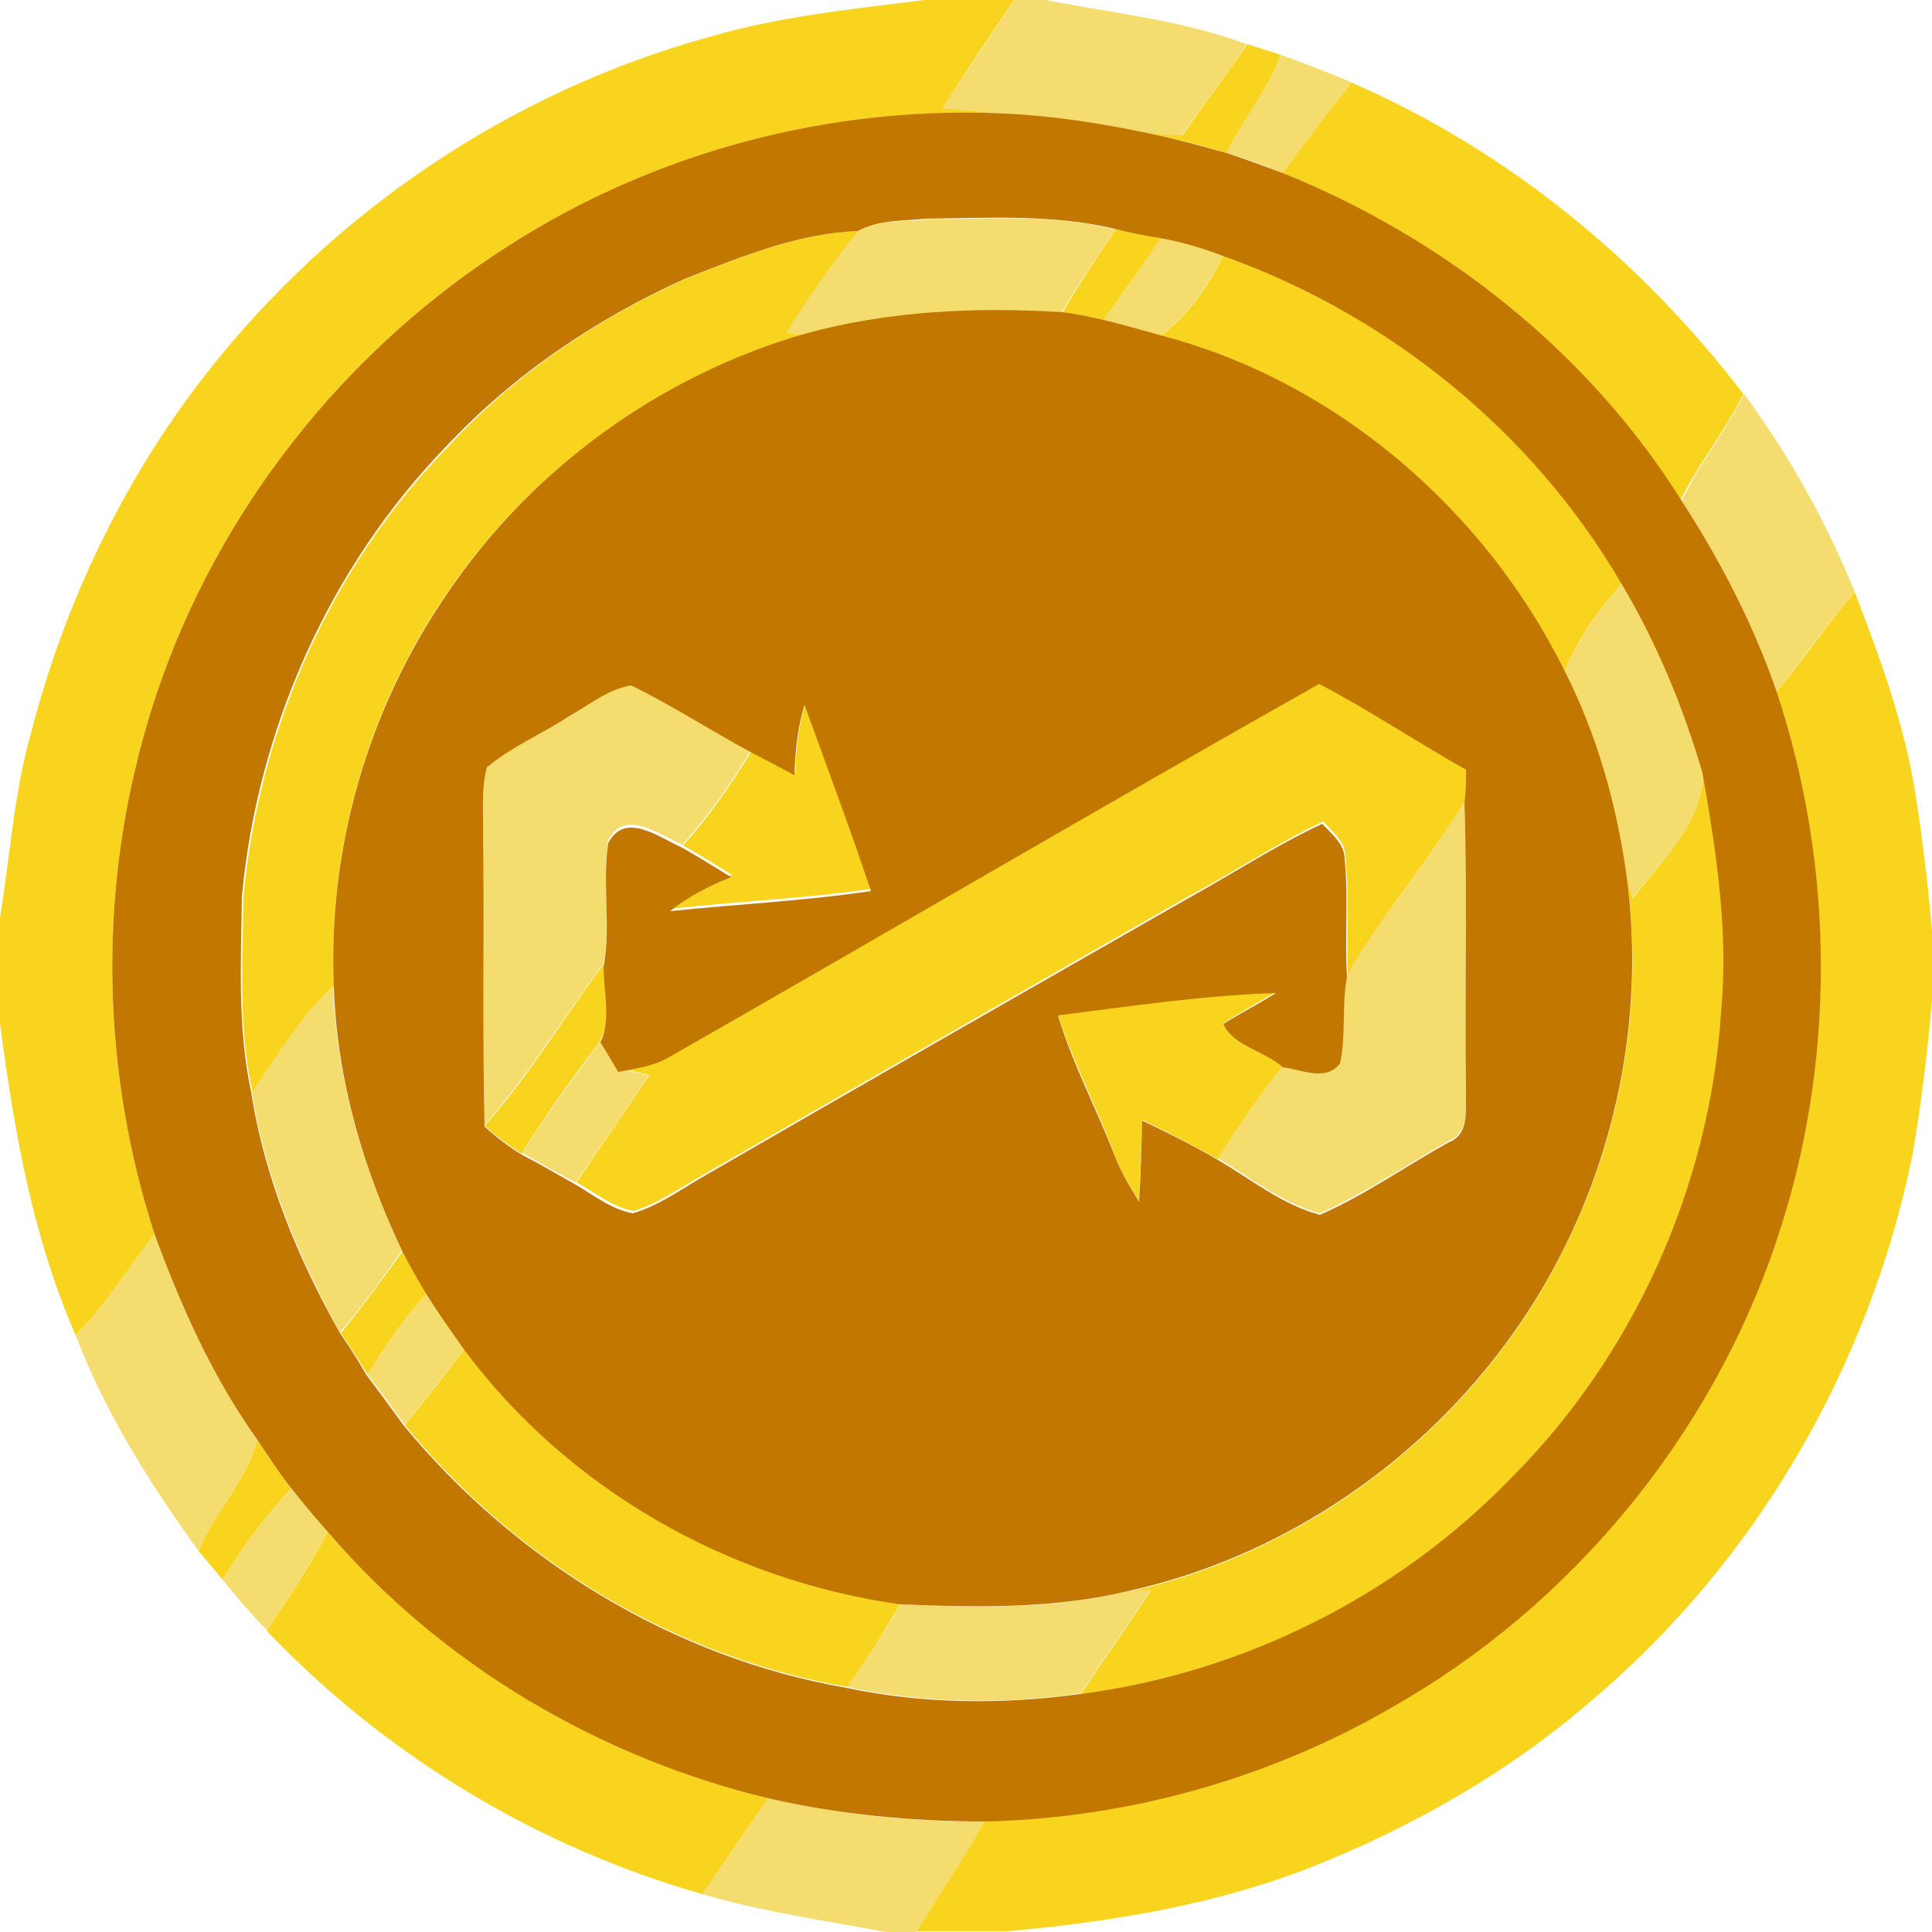 <?xml version="1.0" encoding="utf-8"?>
<!-- Generator: Adobe Illustrator 26.0.3, SVG Export Plug-In . SVG Version: 6.00 Build 0)  -->
<svg version="1.1" id="Layer_1" xmlns="http://www.w3.org/2000/svg" xmlns:xlink="http://www.w3.org/1999/xlink" x="0px" y="0px"
	 viewBox="0 0 250 250" style="enable-background:new 0 0 250 250;" xml:space="preserve">
<style type="text/css">
	.st0{fill:#F9D41F;}
	.st1{fill:#F5DC6F;}
	.st2{fill:#C27700;}
</style>
<g id="_x23_f9d41fff">
	<path class="st0" d="M119.6,0h11.6c-3.1,4.7-6.3,9.3-9.2,14c2.7,0.2,5.5,0.5,8.2,0.7c-22.6-1-45.4,4.9-64.4,17.1
		C43,46.3,25.6,69.4,18.5,95.6c-5.8,20.9-5.2,43.5,1.5,64.1c-3.4,4.4-6.3,9.1-10.2,13.1c-5.6-12.8-8-26.6-9.8-40.4v-13.7
		c1.3-7.9,1.8-16,4-23.8c4.3-16.7,11.9-32.7,22.5-46.3C42.9,27.5,66,11.9,91.7,4.8C100.8,2.1,110.3,1.2,119.6,0z"/>
	<path class="st0" d="M161.4,5.7c1.4,0.5,2.9,0.9,4.3,1.4c-1.6,4.6-4.9,8.4-7,12.7c-3.2-1-6.5-1.8-9.8-2.5c1.4,0.1,2.7,0.1,4.1,0.2
		C155.8,13.5,158.7,9.7,161.4,5.7z"/>
	<path class="st0" d="M165.9,22.4c2.9-4,5.8-8,9-11.7c20.1,8.7,37.5,23,50.7,40.3c-2.4,4.8-5.8,9-8.2,13.8
		C205.5,45.6,186.9,30.8,165.9,22.4z"/>
	<path class="st0" d="M88.9,36c7.1-2.8,14.4-5.8,22.2-6.1c-3.4,4.2-6.4,8.6-9.2,13.2c0.5,0,1.7,0.1,2.2,0.2
		c-18.7,5.4-35.4,17.4-46.3,33.5c-10.2,14.8-15.4,32.9-14.6,50.9c-4.3,3.9-7.2,9-10.5,13.7c-1.9-8.3-1.3-16.9-1.2-25.3
		c2-21.6,11.2-42.6,26.4-58.2C66.5,48.5,77.3,41.2,88.9,36z"/>
	<path class="st0" d="M144.4,29.6c1.9,0.5,3.9,0.9,5.9,1.2c-2.5,3.6-5,7.1-7.5,10.6c-1.8-0.4-3.5-0.7-5.3-1
		C139.6,36.8,142,33.2,144.4,29.6z"/>
	<path class="st0" d="M158.3,33.1c21.4,7.6,40.1,22.7,51.6,42.4c-3.1,3.4-5.7,7.2-7.5,11.5c-10.3-20.9-29.6-37.6-52.3-43.5
		C153.8,40.9,156.3,37,158.3,33.1z"/>
	<path class="st0" d="M229.9,89.5c3.5-4.2,6.6-8.8,10.1-12.9c3.3,8.6,6.5,17.3,7.9,26.4c0.9,5.8,1.6,11.7,2.1,17.5v8.9
		c-0.6,6.8-1.4,13.7-2.6,20.4c-5.6,27.1-20.2,52.3-41.4,70.2c-10.7,9.3-23.2,16.4-36.3,21.6c-12.5,4.9-26,7.1-39.3,8.3h-11.8
		c2.9-4.8,6.1-9.4,8.8-14.3c18.4-0.4,36.7-5.5,52.6-14.7c23.2-13.2,41.2-35,49.8-60.2C237.6,137.9,237.4,112.4,229.9,89.5z"/>
	<path class="st0" d="M86.5,136.6c28.1-16,56.1-32.5,84.3-48.4c6.5,3.5,12.6,7.5,19,11.1c-0.1,1.4-0.1,2.9-0.2,4.3
		c-4.7,7.8-10.7,14.7-15.2,22.5c-0.2-5.1,0.2-10.2-0.3-15.2c0-2-1.7-3.3-2.9-4.6c-6.1,2.9-11.8,6.7-17.8,9.9
		c-21,12-41.9,24-62.9,36.1c-2.8,1.6-5.5,3.5-8.5,4.4c-2.8-0.5-5-2.4-7.4-3.7c3.1-4.6,6.3-9.2,9.4-13.9c-1.3-0.3-2.5-0.6-3.8-0.8
		C82.3,138,84.6,137.7,86.5,136.6z"/>
	<path class="st0" d="M102.9,100c0.1-3.1,0.5-6.2,1.3-9.1c2.9,8,5.9,16,8.6,24.1c-8.6,1.3-17.3,1.6-26,2.6c2.4-1.9,5.1-3.3,7.9-4.4
		c-2.1-1.3-4.2-2.6-6.3-3.8c3.4-3.8,6.3-8,8.9-12.3C99.1,98,101,99,102.9,100z"/>
	<path class="st0" d="M220.4,100c1.8,10.2,3.4,20.7,2.4,31.1c-1.5,22.5-11.4,44.5-27.4,60.4c-14.7,15.1-34.6,25-55.5,27.7
		c2.9-4.5,6.1-8.9,9-13.4c-0.8,0-2.3,0.1-3,0.2c23.3-5.1,43.9-20.9,55.2-41.9c8.4-15.5,11.9-33.7,9.3-51.2c0.3,1.1,0.6,2.2,0.9,3.3
		C215.1,111.3,220.2,106.6,220.4,100z"/>
	<path class="st0" d="M62.7,145.7c5.8-6.5,10.2-14,15.4-20.9c0.1,3.2,1.1,6.8-0.4,9.8c-3.5,4.8-7.1,9.6-10.2,14.7
		C65.8,148.2,64.2,147,62.7,145.7z"/>
	<path class="st0" d="M136.9,131.3c9.4-1.2,18.8-2.6,28.2-2.9c-2.3,1.3-4.6,2.6-6.8,4c1.3,2.9,5.4,3.5,7.7,5.6
		c-3,3.8-5.8,7.8-8.4,12c-3.2-1.8-6.5-3.5-9.8-5.1c-0.1,3.5-0.3,7-0.4,10.5c-1.2-1.9-2.3-3.7-3.1-5.8
		C142,143.4,138.9,137.6,136.9,131.3z"/>
	<path class="st0" d="M44.1,172.5c2.8-3.4,5.4-7,8-10.6c1,1.9,2,3.7,3.1,5.5c-2.9,3.2-5.4,6.8-7.6,10.5
		C46.5,176.1,45.3,174.3,44.1,172.5z"/>
	<path class="st0" d="M52.4,184.4c2.6-3.2,5.1-6.5,7.7-9.8c13.4,18,34.2,29.8,56.4,32.9c-2.1,3.7-4.4,7.3-6.8,10.8
		C87.2,214.4,66.7,201.9,52.4,184.4z"/>
	<path class="st0" d="M33.3,186.3c1.4,2.1,2.8,4.3,4.4,6.3c-3.4,3.6-6.3,7.6-8.9,11.8c-1-1.2-2.1-2.5-3.1-3.7
		C27.7,195.6,31.9,191.7,33.3,186.3z"/>
	<path class="st0" d="M42.4,198.2c14.7,17.1,35.1,29.1,57,34.5c-2.8,4.1-5.7,8.2-8.5,12.4c-21.4-6.1-41.1-18-56.4-34.1
		C37.3,206.8,40.1,202.7,42.4,198.2z"/>
</g>
<g id="_x23_f5dc6fff">
	<path class="st1" d="M131.2,0h4.1c8.7,1.7,17.6,2.6,26,5.7c-2.6,4.1-5.6,7.9-8.4,11.8c-1.4,0-2.7-0.1-4.1-0.2
		c-6.2-1.2-12.4-2.3-18.7-2.6c-2.7-0.2-5.5-0.4-8.2-0.7C125,9.3,128.2,4.7,131.2,0z"/>
	<path class="st1" d="M165.7,7.1c3.2,1.1,6.2,2.3,9.3,3.6c-3.2,3.8-6.1,7.8-9,11.7c-2.4-1-4.8-1.9-7.3-2.6
		C160.8,15.4,164.1,11.7,165.7,7.1z"/>
	<path class="st1" d="M111,29.9c2.7-1.5,6-1.2,8.9-1.5c8.2-0.1,16.4-0.7,24.4,1.3c-2.4,3.6-4.8,7.1-7,10.8
		c-11.2-0.7-22.5-0.2-33.4,2.8c-0.6,0-1.7-0.1-2.2-0.2C104.6,38.5,107.7,34,111,29.9z"/>
	<path class="st1" d="M150.2,30.8c2.8,0.4,5.5,1.3,8.1,2.3c-2.1,3.9-4.5,7.8-8.2,10.4c-2.5-0.7-4.9-1.4-7.4-2
		C145.3,37.9,147.8,34.4,150.2,30.8z"/>
	<path class="st1" d="M225.7,51c5.8,7.9,10.6,16.5,14.3,25.6c-3.6,4.2-6.7,8.7-10.1,12.9c-3-8.7-7.3-17-12.3-24.7
		C219.9,60,223.3,55.8,225.7,51z"/>
	<path class="st1" d="M202.4,87c1.8-4.2,4.4-8.1,7.5-11.5c4.6,7.6,8,15.9,10.5,24.5c-0.2,6.6-5.3,11.4-9.2,16.2
		c-0.3-1.1-0.6-2.2-0.9-3.3C209,103.9,206.5,95.1,202.4,87z"/>
	<path class="st1" d="M73.6,92.7c2.7-1.5,5.2-3.6,8.2-4.2C87.1,91,92,94.2,97.2,97c-2.6,4.4-5.5,8.5-8.9,12.3
		c-2.9-1.2-7.4-4.8-9.6-0.6c-0.8,5.3,0.4,10.7-0.6,16c-5.2,6.9-9.7,14.4-15.4,20.9c-0.3-13.2,0-26.4-0.2-39.7c0-2.2-0.1-4.6,0.5-6.8
		C66.2,96.5,70.2,94.9,73.6,92.7z"/>
	<path class="st1" d="M174.3,126.2c4.6-7.8,10.6-14.8,15.2-22.5c0.4,12.4,0,24.9,0.2,37.3c-0.1,2.3,0.5,5.5-2.2,6.6
		c-5.6,3.2-10.9,6.8-16.7,9.4c-4.9-1.3-8.9-4.6-13.2-7.1c2.6-4.1,5.3-8.2,8.4-12c2.4,0.3,5.6,1.9,7.4-0.5
		C174.1,133.7,173.6,129.9,174.3,126.2z"/>
	<path class="st1" d="M32.6,141.3c3.3-4.7,6.2-9.8,10.5-13.7c0.4,11.9,3.8,23.5,8.9,34.2c-2.5,3.6-5.1,7.2-8,10.6
		C38.7,162.8,34.3,152.3,32.6,141.3z"/>
	<path class="st1" d="M67.6,149.2c3.1-5.1,6.8-9.8,10.2-14.7c0.8,1.3,1.6,2.6,2.3,3.8c1.3,0.3,2.5,0.6,3.8,0.8
		c-3,4.7-6.2,9.3-9.4,13.9C72.2,151.8,69.9,150.5,67.6,149.2z"/>
	<path class="st1" d="M9.8,172.8c3.9-4,6.8-8.7,10.2-13.1c3.4,9.4,7.5,18.5,13.3,26.6c-1.4,5.4-5.6,9.3-7.6,14.4
		C19.4,192,13.6,182.8,9.8,172.8z"/>
	<path class="st1" d="M47.6,177.9c2.2-3.7,4.7-7.3,7.6-10.5c1.6,2.5,3.2,4.9,4.9,7.2c-2.6,3.2-5.1,6.5-7.7,9.8
		C50.8,182.2,49.2,180,47.6,177.9z"/>
	<path class="st1" d="M28.8,204.4c2.6-4.2,5.5-8.2,8.9-11.8c1.5,1.9,3.1,3.7,4.7,5.6c-2.3,4.4-5.1,8.6-7.8,12.8
		C32.5,208.9,30.6,206.6,28.8,204.4z"/>
	<path class="st1" d="M116.5,207.6c9.8,0.4,19.8,0.7,29.4-1.7c0.8,0,2.3-0.1,3-0.2c-2.9,4.5-6.1,8.9-9,13.4
		c-10,1.5-20.3,1.3-30.3-0.8C112,214.9,114.4,211.3,116.5,207.6z"/>
	<path class="st1" d="M99.4,232.7c9.2,2.1,18.6,3.1,28,3c-2.7,4.9-6,9.5-8.8,14.3h-4c-7.9-1.5-15.9-2.6-23.7-4.9
		C93.7,240.9,96.6,236.8,99.4,232.7z"/>
</g>
<g id="_x23_c27700ff">
	<path class="st2" d="M65.8,31.8c19-12.2,41.8-18.2,64.4-17.1c6.3,0.3,12.5,1.3,18.7,2.6c3.3,0.7,6.6,1.6,9.8,2.5
		c2.5,0.8,4.9,1.7,7.3,2.6c20.9,8.4,39.6,23.2,51.6,42.4c5,7.7,9.3,16,12.3,24.7c7.6,22.9,7.7,48.4-0.1,71.3
		c-8.5,25.2-26.6,47.1-49.8,60.2c-15.9,9.2-34.2,14.3-52.6,14.7c-9.4,0-18.8-0.9-28-3c-21.9-5.3-42.3-17.3-57-34.5
		c-1.6-1.8-3.2-3.7-4.7-5.6c-1.6-2-3-4.2-4.4-6.3c-5.8-8.1-9.9-17.3-13.3-26.6c-6.7-20.6-7.3-43.2-1.5-64.1
		C25.6,69.4,43,46.3,65.8,31.8 M111,29.9c-7.8,0.3-15,3.3-22.2,6.1c-11.6,5.2-22.4,12.5-31.1,21.8c-15.1,15.6-24.4,36.6-26.4,58.2
		c-0.1,8.4-0.6,17,1.2,25.3c1.7,11,6,21.5,11.5,31.2c1.2,1.8,2.4,3.6,3.4,5.4c1.6,2.1,3.2,4.3,4.8,6.5c14.4,17.5,34.9,30.1,57.3,34
		c9.9,2.1,20.2,2.2,30.3,0.8c20.9-2.7,40.8-12.6,55.5-27.7c16-15.9,25.9-37.8,27.4-60.4c1-10.4-0.6-20.8-2.4-31.1
		c-2.5-8.5-5.9-16.8-10.5-24.5c-11.5-19.7-30.2-34.8-51.6-42.4c-2.6-1-5.3-1.8-8.1-2.3c-2-0.3-3.9-0.7-5.9-1.2
		c-8-1.9-16.3-1.4-24.4-1.3C117,28.6,113.7,28.4,111,29.9z"/>
	<path class="st2" d="M104.1,43.2c10.9-3,22.2-3.5,33.4-2.8c1.8,0.2,3.5,0.6,5.3,1c2.5,0.6,4.9,1.3,7.4,2
		c22.7,5.9,42,22.6,52.3,43.5c4.1,8.1,6.6,16.9,7.9,25.9c2.5,17.5-0.9,35.7-9.3,51.2c-11.3,21-31.9,36.8-55.2,41.9
		c-9.6,2.3-19.6,2.1-29.4,1.7c-22.2-3.1-43-14.9-56.4-32.9c-1.7-2.4-3.4-4.8-4.9-7.2c-1.1-1.8-2.1-3.6-3.1-5.5
		c-5.1-10.7-8.5-22.3-8.9-34.2c-0.8-18,4.4-36,14.6-50.9C68.7,60.7,85.4,48.6,104.1,43.2 M73.6,92.7c-3.5,2.3-7.4,3.9-10.6,6.6
		c-0.6,2.2-0.5,4.5-0.5,6.8c0.2,13.2-0.1,26.4,0.2,39.7c1.5,1.3,3.1,2.6,4.8,3.6c2.3,1.2,4.7,2.6,7,3.9c2.4,1.4,4.6,3.2,7.4,3.7
		c3.1-0.9,5.8-2.8,8.5-4.4c20.9-12.1,41.9-24.1,62.9-36.1c6-3.3,11.6-7,17.8-9.9c1.2,1.3,2.9,2.6,2.9,4.6c0.5,5.1,0,10.2,0.3,15.2
		c-0.7,3.7-0.1,7.5-0.9,11.2c-1.8,2.4-5,0.8-7.4,0.5c-2.3-2.1-6.4-2.7-7.7-5.6c2.2-1.4,4.6-2.6,6.8-4c-9.4,0.3-18.8,1.7-28.2,2.9
		c1.9,6.3,5,12.1,7.4,18.3c0.8,2,1.9,3.9,3.1,5.8c0.2-3.5,0.3-7,0.4-10.5c3.3,1.6,6.6,3.2,9.8,5.1c4.3,2.5,8.3,5.8,13.2,7.1
		c5.9-2.6,11.1-6.3,16.7-9.4c2.7-1.1,2.1-4.2,2.2-6.6c-0.2-12.4,0.2-24.9-0.2-37.3c0.2-1.4,0.2-2.9,0.2-4.3
		c-6.4-3.6-12.5-7.7-19-11.1c-28.2,15.9-56.1,32.3-84.3,48.4c-2,1.1-4.2,1.4-6.4,1.8c-0.8-1.3-1.5-2.6-2.3-3.8
		c1.4-3,0.4-6.6,0.4-9.8c1-5.3-0.2-10.7,0.6-16c2.2-4.2,6.6-0.7,9.6,0.6c2.1,1.2,4.2,2.5,6.3,3.8c-2.8,1.1-5.5,2.5-7.9,4.4
		c8.7-0.9,17.3-1.3,26-2.6c-2.7-8.1-5.7-16.1-8.6-24.1c-0.9,3-1.2,6.1-1.3,9.1c-1.9-1-3.8-2-5.7-3c-5.2-2.8-10.1-6-15.4-8.6
		C78.8,89.1,76.3,91.2,73.6,92.7z"/>
</g>
</svg>

